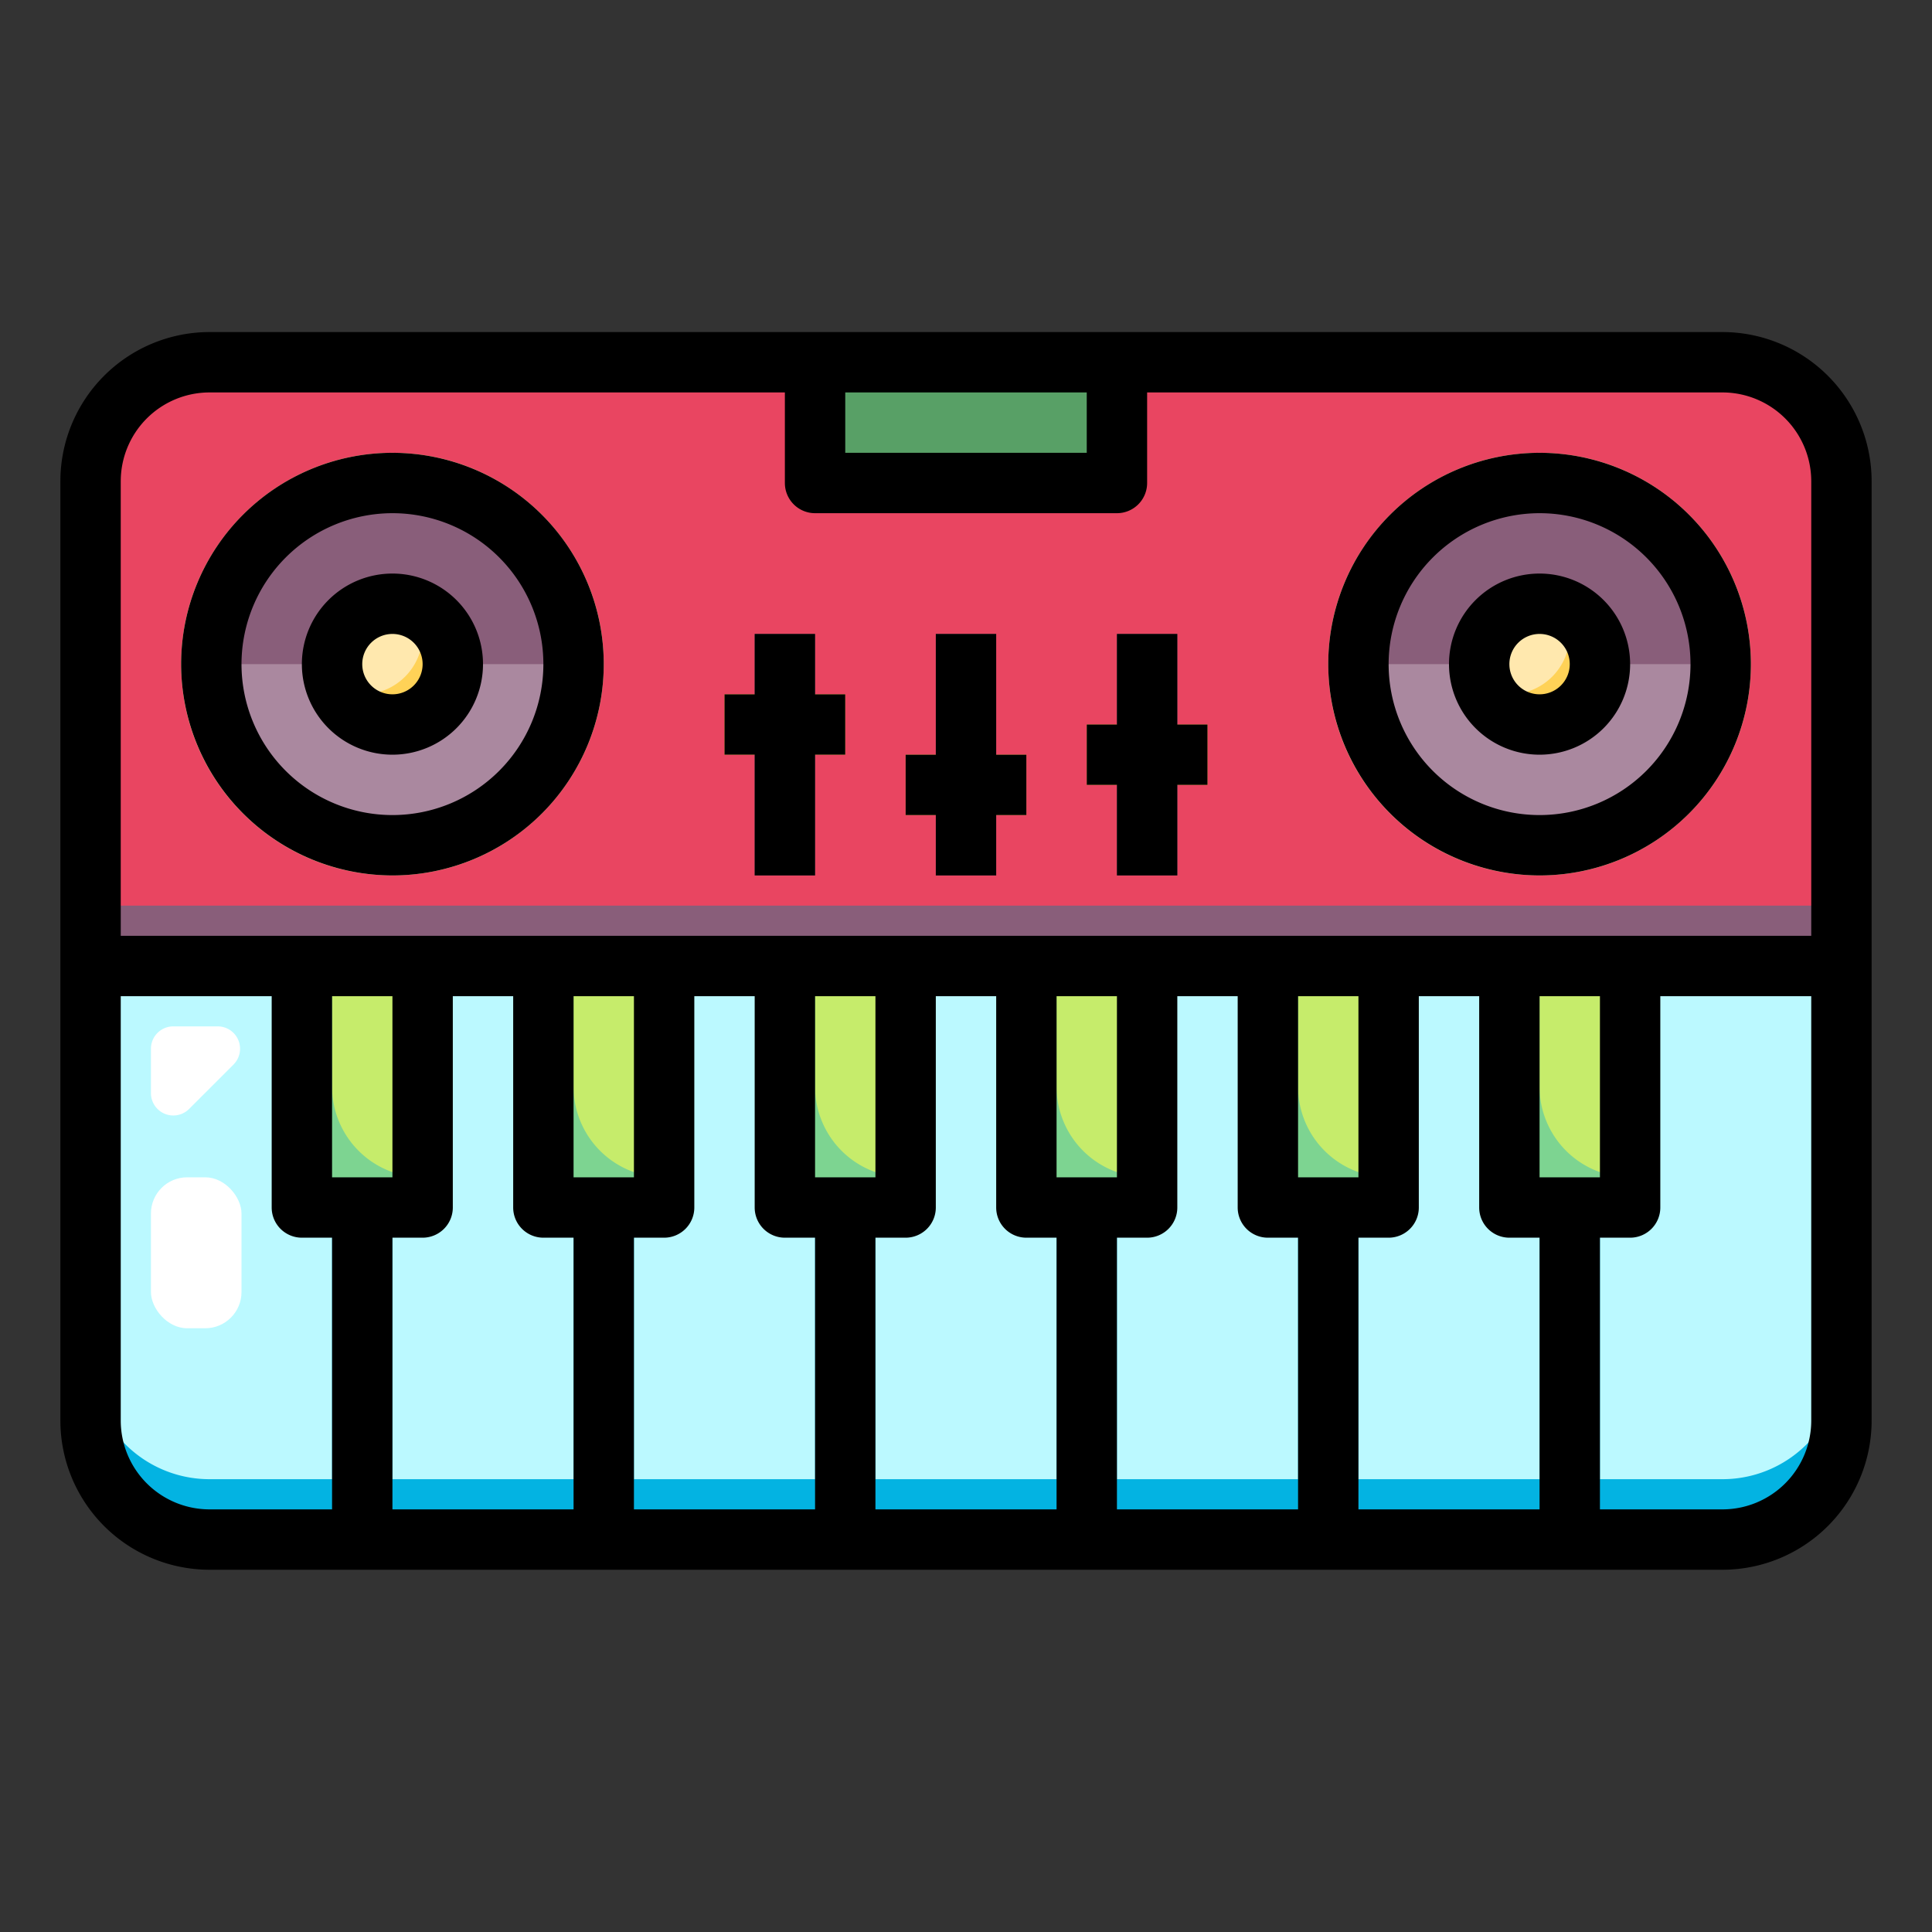 <svg id="fill" height="512" viewBox="0 0 64 64" width="512" xmlns="http://www.w3.org/2000/svg"><rect x="0" y="0" width="64" height="64" fill="#333333" stroke="none"/><rect fill="#bbf9ff" height="39" rx="3.94" width="58" x="3" y="12"/><path d="m57.06 49h-50.12a3.94 3.94 0 0 1 -3.94-3.94v2a3.94 3.94 0 0 0 3.94 3.94h50.12a3.94 3.94 0 0 0 3.94-3.94v-2a3.94 3.94 0 0 1 -3.94 3.94z" fill="#03b3e2"/><path d="m57.06 12h-50.12a3.94 3.94 0 0 0 -3.94 3.94v16.06h58v-16.06a3.94 3.94 0 0 0 -3.94-3.94z" fill="#e94561"/><path d="m3 30h58v2h-58z" fill="#895e7a"/><g fill="#35d7fd"><path d="m11 37h2v12h-2z"/><path d="m19 37h2v12h-2z"/><path d="m27 37h2v12h-2z"/><path d="m35 37h2v12h-2z"/><path d="m43 37h2v12h-2z"/><path d="m51 37h2v12h-2z"/></g><path d="m31 21h2v8h-2z" fill="#895e7a"/><path d="m30 25h4v2h-4z" fill="#ffd257"/><path d="m25 21h2v8h-2z" fill="#895e7a"/><path d="m24 23h4v2h-4z" fill="#ffd257"/><path d="m37 21h2v8h-2z" fill="#895e7a"/><path d="m36 24h4v2h-4z" fill="#ffd257"/><circle cx="51" cy="22" fill="#ffe8ae" r="7"/><circle cx="51" cy="22" fill="#895e7a" r="6"/><path d="m57 22a6 6 0 0 1 -12 0z" fill="#aa889f"/><circle cx="51" cy="22" fill="#ffe8ae" r="2"/><circle cx="51" cy="22" fill="#ffe8ae" r="2"/><path d="m51.82 20.18a1.992 1.992 0 0 1 -2.64 2.64 2 2 0 1 0 2.64-2.64z" fill="#ffd257"/><circle cx="13" cy="22" fill="#ffe8ae" r="7"/><circle cx="13" cy="22" fill="#895e7a" r="6"/><path d="m27 12h10v4h-10z" fill="#58a066"/><path d="m10 32h4v8h-4z" fill="#7dd491"/><path d="m14 39a3 3 0 0 1 -3-3v-4h3z" fill="#c6ec6b"/><path d="m18 32h4v8h-4z" fill="#7dd491"/><path d="m26 32h4v8h-4z" fill="#7dd491"/><path d="m34 32h4v8h-4z" fill="#7dd491"/><path d="m42 32h4v8h-4z" fill="#7dd491"/><path d="m50 32h4v8h-4z" fill="#7dd491"/><path d="m22 39a3 3 0 0 1 -3-3v-4h3z" fill="#c6ec6b"/><path d="m30 39a3 3 0 0 1 -3-3v-4h3z" fill="#c6ec6b"/><path d="m38 39a3 3 0 0 1 -3-3v-4h3z" fill="#c6ec6b"/><path d="m46 39a3 3 0 0 1 -3-3v-4h3z" fill="#c6ec6b"/><path d="m54 39a3 3 0 0 1 -3-3v-4h3z" fill="#c6ec6b"/><path d="m19 22a6 6 0 0 1 -12 0z" fill="#aa889f"/><circle cx="13" cy="22" fill="#ffe8ae" r="2"/><path d="m13.82 20.18a1.992 1.992 0 0 1 -2.64 2.64 2 2 0 1 0 2.64-2.64z" fill="#ffd257"/><path d="m5 36.21v-1.469a.741.741 0 0 1 .741-.741h1.469a.741.741 0 0 1 .524 1.266l-1.468 1.468a.741.741 0 0 1 -1.266-.524z" fill="#fff"/><rect fill="#fff" height="5" rx="1.2" width="3" x="5" y="39"/><path d="m57.06 11h-50.12a4.945 4.945 0 0 0 -4.94 4.94v31.12a4.945 4.945 0 0 0 4.94 4.94h50.12a4.945 4.945 0 0 0 4.94-4.94v-31.12a4.945 4.945 0 0 0 -4.94-4.94zm-29.06 2h8v2h-8zm-21.06 0h19.06v3a1 1 0 0 0 1 1h10a1 1 0 0 0 1-1v-3h19.06a2.943 2.943 0 0 1 2.94 2.94v15.06h-56v-15.06a2.943 2.943 0 0 1 2.94-2.94zm6.06 20v6h-2v-6zm1 8a1 1 0 0 0 1-1v-7h2v7a1 1 0 0 0 1 1h1v9h-6v-9zm5-2v-6h2v6zm2 2h1a1 1 0 0 0 1-1v-7h2v7a1 1 0 0 0 1 1h1v9h-6zm6-2v-6h2v6zm2 2h1a1 1 0 0 0 1-1v-7h2v7a1 1 0 0 0 1 1h1v9h-6zm6-2v-6h2v6zm2 2h1a1 1 0 0 0 1-1v-7h2v7a1 1 0 0 0 1 1h1v9h-6zm6-2v-6h2v6zm2 2h1a1 1 0 0 0 1-1v-7h2v7a1 1 0 0 0 1 1h1v9h-6zm6-2v-6h2v6zm-47 8.06v-14.06h5v7a1 1 0 0 0 1 1h1v9h-4.06a2.943 2.943 0 0 1 -2.94-2.94zm53.06 2.94h-4.06v-9h1a1 1 0 0 0 1-1v-7h5v14.06a2.943 2.943 0 0 1 -2.94 2.94z"/><path d="m31 29h2v-2h1v-2h-1v-4h-2v4h-1v2h1z"/><path d="m25 29h2v-4h1v-2h-1v-2h-2v2h-1v2h1z"/><path d="m37 29h2v-3h1v-2h-1v-3h-2v3h-1v2h1z"/><path d="m51 29a7 7 0 1 0 -7-7 7.008 7.008 0 0 0 7 7zm0-12a5 5 0 1 1 -5 5 5.006 5.006 0 0 1 5-5z"/><path d="m51 25a3 3 0 1 0 -3-3 3 3 0 0 0 3 3zm0-4a1 1 0 1 1 -1 1 1 1 0 0 1 1-1z"/><path d="m13 29a7 7 0 1 0 -7-7 7.008 7.008 0 0 0 7 7zm0-12a5 5 0 1 1 -5 5 5.006 5.006 0 0 1 5-5z"/><path d="m13 25a3 3 0 1 0 -3-3 3 3 0 0 0 3 3zm0-4a1 1 0 1 1 -1 1 1 1 0 0 1 1-1z"/></svg>